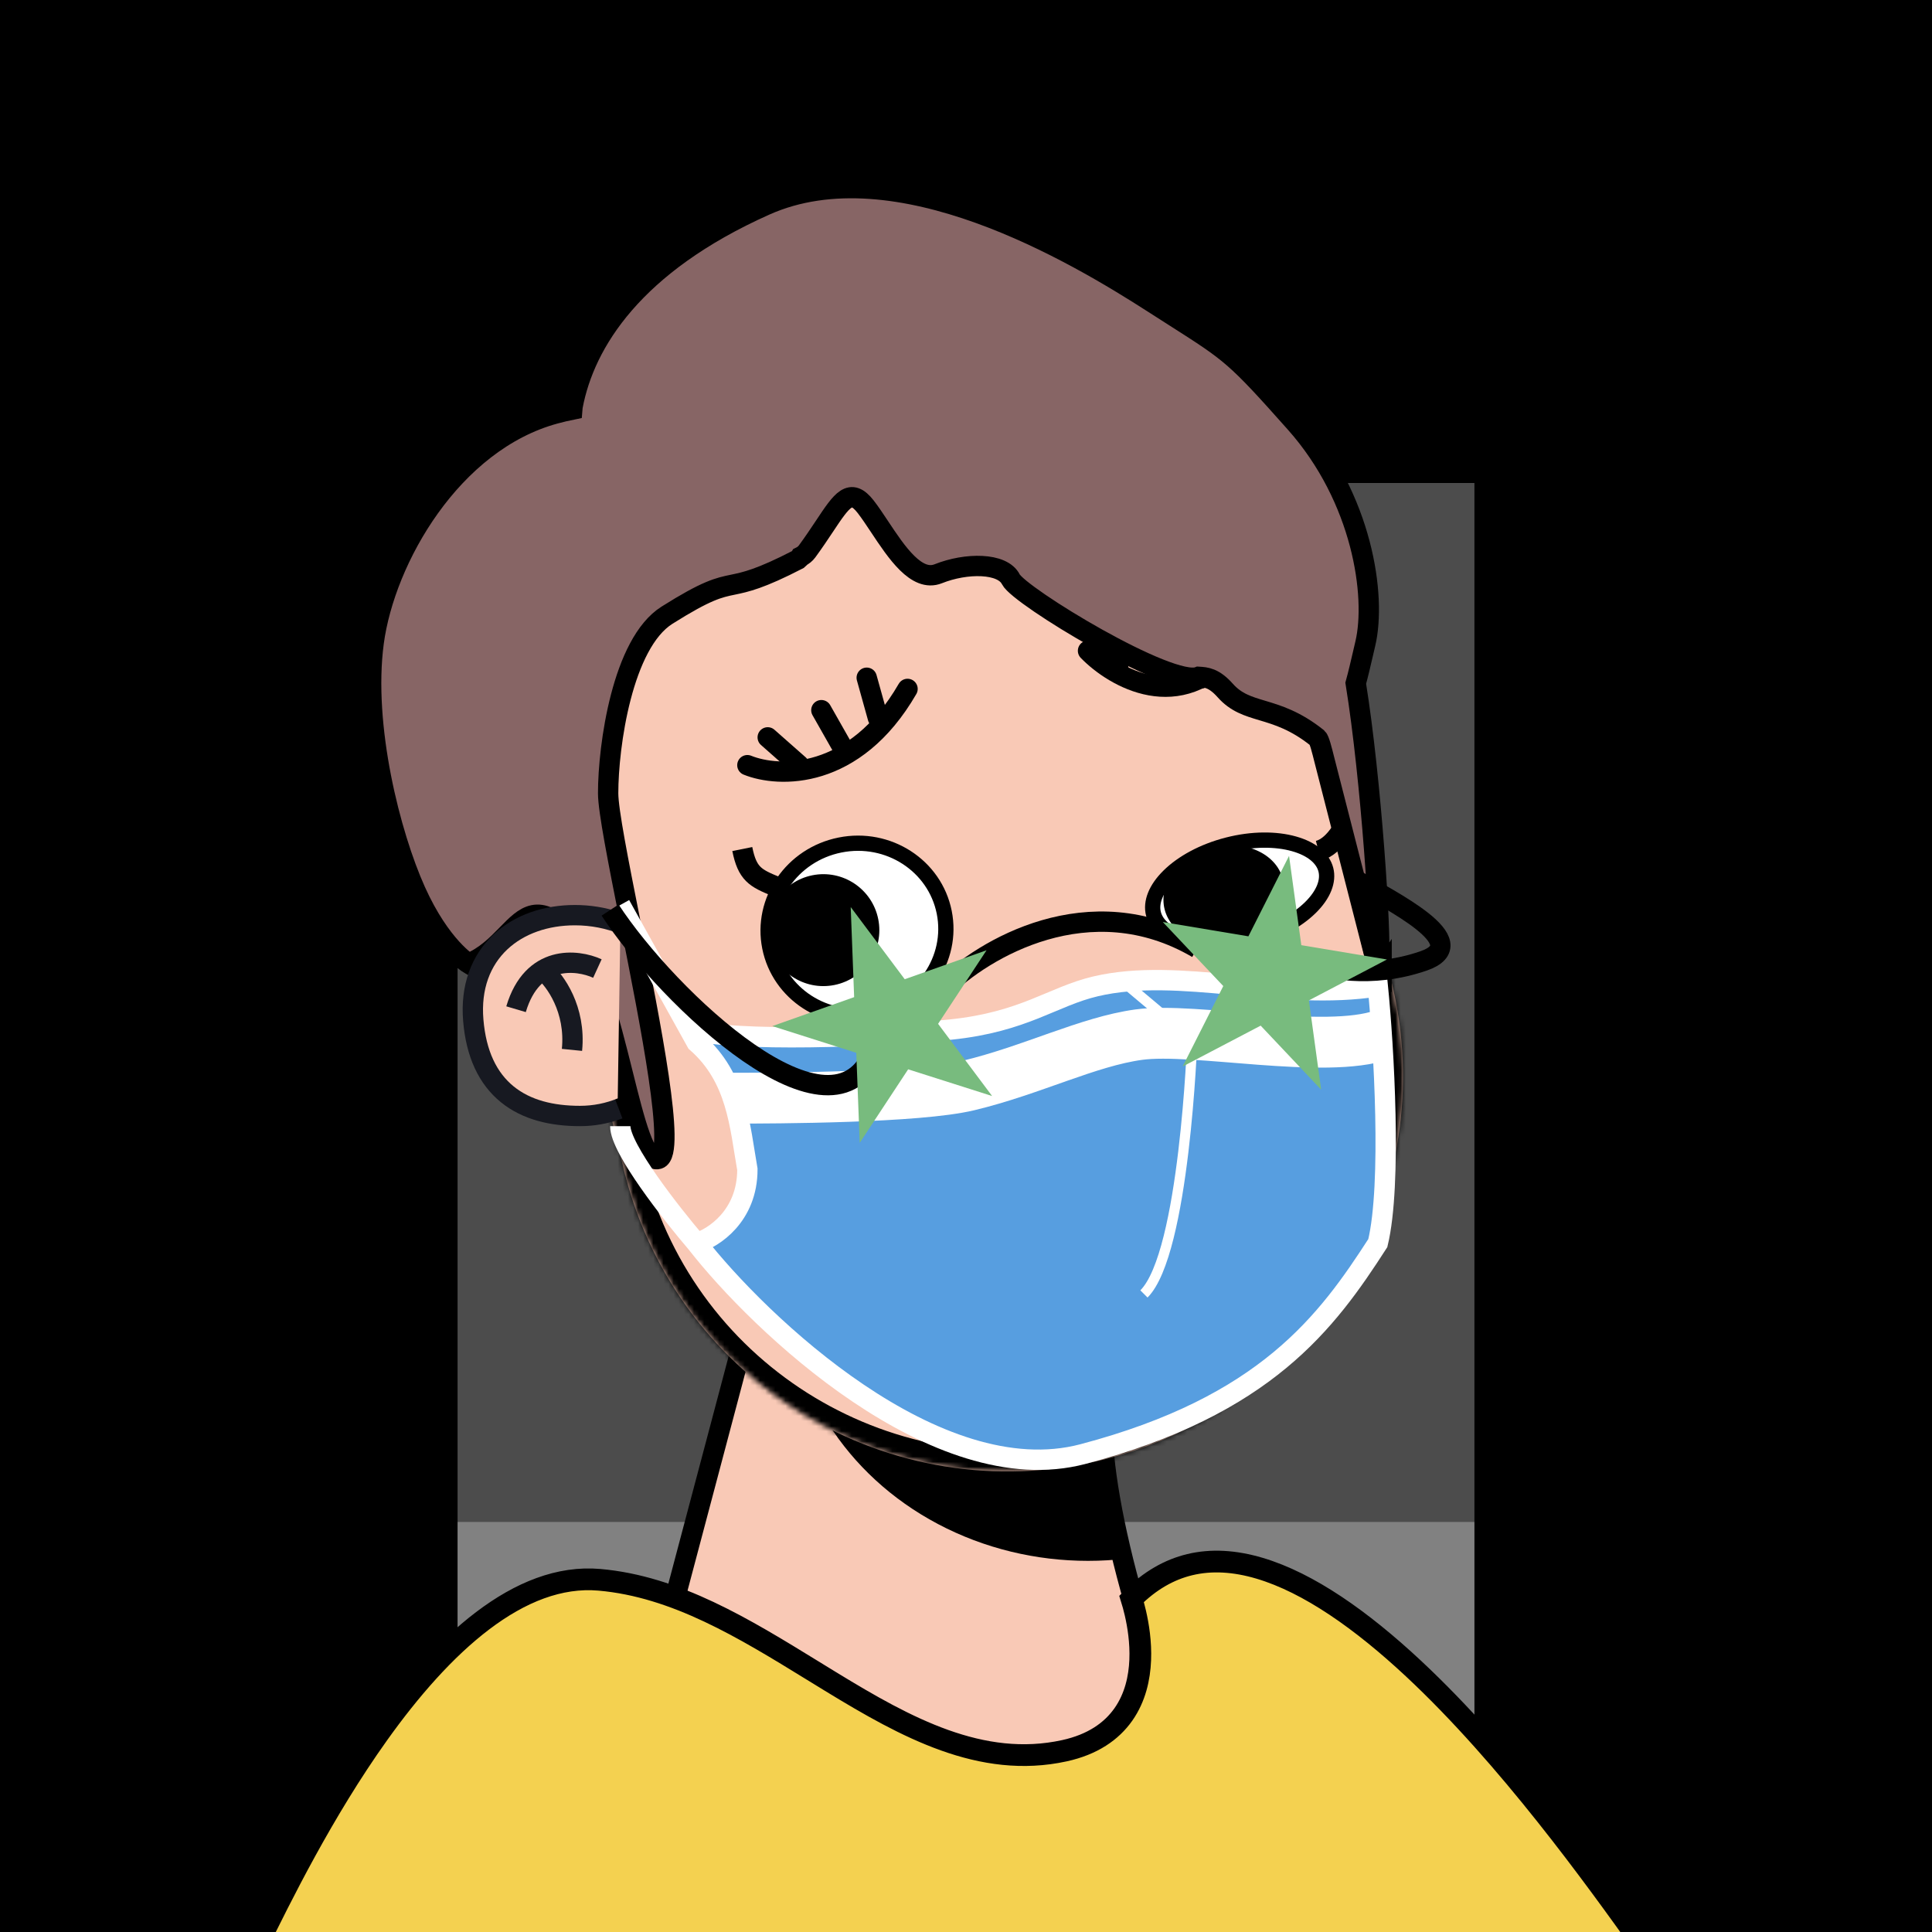 <svg width="280" height="280" viewBox="0 0 380 380" fill="none" xmlns="http://www.w3.org/2000/svg"><g id="gaoxia-avatar-BackgroundColor"><rect width="100%" height="100%" fill="#6BD9E9" /></g><g id="gaoxia-avatar-Background"><rect width="100%" height="100%" fill="{{color[0]}}" />  <rect width="380" height="380" fill="{{color[0]}}" /><g clip-path="url(#clip0)"><rect x="-18.01" y="299.344" width="380" height="380" fill="white" fill-opacity="0.3"/><rect x="0.781" y="95" width="380" height="380" fill="white" fill-opacity="0.3"/></g><defs><clipPath id="clip0"><rect width="380" height="380" fill="white" transform="translate(0.781)"/></clipPath></defs></g><g id="gaoxia-avatar-Base"><g>  <g clip-path="url(#clip0)">  <path d="M244 362.5C229.6 342.5 218.333 303.834 217 284.5L148.5 255L120 362.5H244Z" fill="#F9C9B6" stroke="black" stroke-width="4"/>  <mask id="mask0" mask-type="alpha" maskUnits="userSpaceOnUse" x="120" y="255" width="124" height="118">  <path d="M244 372.5C229.6 352.5 218.333 303.834 217 284.5L148.5 255L120 372.5H244Z" fill="#AC6651"/>  </mask>  <g mask="url(#mask0)">  <g style="mix-blend-mode:multiply">  <ellipse cx="214" cy="253" rx="59" ry="54" fill="black"/>  </g>  </g>  <mask id="path-4-inside-1" fill="white">  <path fill-rule="evenodd" clip-rule="evenodd" d="M273.887 193.917C273.86 193.802 273.832 193.686 273.804 193.57C273.777 193.454 273.749 193.339 273.72 193.223L257.324 124.786C257.307 124.718 257.291 124.651 257.275 124.583C257.259 124.515 257.242 124.447 257.226 124.379L257.153 124.076L257.152 124.076C246.934 82.632 205.157 57.148 163.583 67.109C122.009 77.07 96.316 118.718 105.989 160.294L105.987 160.294L122.979 231.212L122.993 231.209C133.595 272.113 175.063 297.15 216.33 287.262C257.598 277.375 283.217 236.265 274.132 194.997L274.145 194.994L273.887 193.917Z"/>  </mask>  <path fill-rule="evenodd" clip-rule="evenodd" d="M273.887 193.917C273.86 193.802 273.832 193.686 273.804 193.57C273.777 193.454 273.749 193.339 273.72 193.223L257.324 124.786C257.307 124.718 257.291 124.651 257.275 124.583C257.259 124.515 257.242 124.447 257.226 124.379L257.153 124.076L257.152 124.076C246.934 82.632 205.157 57.148 163.583 67.109C122.009 77.07 96.316 118.718 105.989 160.294L105.987 160.294L122.979 231.212L122.993 231.209C133.595 272.113 175.063 297.15 216.33 287.262C257.598 277.375 283.217 236.265 274.132 194.997L274.145 194.994L273.887 193.917Z" fill="#F9C9B6"/>  <path d="M273.887 193.917L269.993 194.832L269.995 194.841L269.997 194.849L273.887 193.917ZM273.72 193.223L269.831 194.155L269.833 194.164L269.835 194.173L273.72 193.223ZM257.324 124.786L253.431 125.708L253.434 125.718L257.324 124.786ZM257.226 124.379L253.336 125.311L253.339 125.322L257.226 124.379ZM257.153 124.076L261.043 123.144L260.112 119.256L256.223 120.186L257.153 124.076ZM257.152 124.076L253.268 125.034L254.219 128.89L258.082 127.967L257.152 124.076ZM163.583 67.109L162.651 63.219L163.583 67.109ZM105.989 160.294L106.923 164.183L110.785 163.255L109.885 159.387L105.989 160.294ZM105.987 160.294L105.053 156.405L101.166 157.338L102.097 161.226L105.987 160.294ZM122.979 231.212L119.089 232.144L120.021 236.035L123.912 235.101L122.979 231.212ZM122.993 231.209L126.865 230.205L125.879 226.402L122.059 227.319L122.993 231.209ZM216.33 287.262L215.398 283.372H215.398L216.33 287.262ZM274.132 194.997L273.201 191.107L269.382 192.021L270.226 195.857L274.132 194.997ZM274.145 194.994L275.076 198.884L278.967 197.952L278.035 194.062L274.145 194.994ZM277.781 193.003C277.752 192.881 277.723 192.76 277.694 192.638L269.915 194.502C269.941 194.612 269.967 194.722 269.993 194.832L277.781 193.003ZM277.694 192.638C277.665 192.517 277.636 192.395 277.606 192.274L269.835 194.173C269.861 194.282 269.888 194.392 269.915 194.502L277.694 192.638ZM253.434 125.718L269.831 194.155L277.61 192.291L261.213 123.854L253.434 125.718ZM261.216 123.864C261.199 123.794 261.182 123.722 261.165 123.651L253.385 125.515C253.401 125.579 253.416 125.643 253.431 125.708L261.216 123.864ZM261.165 123.651C261.148 123.58 261.131 123.509 261.113 123.437L253.339 125.322C253.354 125.386 253.37 125.45 253.385 125.515L261.165 123.651ZM253.263 125.008L253.336 125.311L261.116 123.447L261.043 123.144L253.263 125.008ZM258.082 127.967L258.084 127.966L256.223 120.186L256.222 120.186L258.082 127.967ZM261.036 123.119C250.292 79.54 206.365 52.745 162.651 63.219L164.515 70.999C203.949 61.551 243.576 85.723 253.268 125.034L261.036 123.119ZM162.651 63.219C118.937 73.692 91.922 117.484 102.093 161.2L109.885 159.387C100.71 119.952 125.081 80.447 164.515 70.999L162.651 63.219ZM106.921 164.183L106.923 164.183L105.055 156.404L105.053 156.405L106.921 164.183ZM126.869 230.28L109.877 159.362L102.097 161.226L119.089 232.144L126.869 230.28ZM122.059 227.319L122.045 227.322L123.912 235.101L123.926 235.098L122.059 227.319ZM119.121 232.212C130.269 275.223 173.87 301.548 217.262 291.152L215.398 283.372C176.255 292.751 136.921 269.003 126.865 230.205L119.121 232.212ZM217.262 291.152C260.654 280.756 287.592 237.53 278.039 194.137L270.226 195.857C278.843 235 254.542 273.994 215.398 283.372L217.262 291.152ZM273.213 191.104L273.201 191.107L275.064 198.887L275.076 198.884L273.213 191.104ZM269.997 194.849L270.255 195.926L278.035 194.062L277.777 192.985L269.997 194.849Z" fill="black" mask="url(#path-4-inside-1)"/>  </g>  <defs>  <clipPath id="clip0">  <rect width="200" height="320" fill="white" transform="translate(90 43)"/>  </clipPath>  </defs></g></g><g id="gaoxia-avatar-Eyebrows"><path d="M147 150.5C153.167 153 168.1 153.5 178.5 135.5" stroke="black" stroke-width="4" stroke-linecap="round"/><path d="M214 128C219.167 133.333 232.1 140.8 242.5 128" stroke="black" stroke-width="4" stroke-linecap="round"/><path d="M157.148 150.458L151 145.031" stroke="black" stroke-width="4" stroke-linecap="round"/><path d="M236.219 133.444L238.004 125.44" stroke="black" stroke-width="4" stroke-linecap="round"/><path d="M165.597 146.814L161.551 139.682" stroke="black" stroke-width="4" stroke-linecap="round"/><path d="M228.142 133.019L229.08 124.872" stroke="black" stroke-width="4" stroke-linecap="round"/><path d="M172.674 141.201L170.473 133.301" stroke="black" stroke-width="4" stroke-linecap="round"/><path d="M219.993 132.032L219.217 123.868" stroke="black" stroke-width="4" stroke-linecap="round"/></g><g id="gaoxia-avatar-Eyes"><path d="M226.871 179.732C227.436 181.938 229.573 183.811 233.144 184.816C236.672 185.808 241.307 185.844 246.181 184.596C251.054 183.349 255.102 181.091 257.719 178.526C260.368 175.929 261.343 173.259 260.778 171.054C260.214 168.848 258.077 166.975 254.505 165.97C250.977 164.978 246.343 164.942 241.469 166.19C236.596 167.437 232.548 169.695 229.931 172.26C227.281 174.857 226.307 177.527 226.871 179.732Z" fill="white" stroke="black" stroke-width="3"/><ellipse rx="12" ry="9.5" transform="matrix(-0.969 0.248 0.248 0.969 240.701 175.909)" fill="black"/><path d="M265.954 158.936C265.195 161.364 262.805 166.443 259.316 167.329" stroke="black" stroke-width="4"/><path d="M151.401 186.312C153.239 195.481 162.387 201.448 171.9 199.542C181.414 197.635 187.556 188.603 185.718 179.434C183.881 170.265 174.733 164.298 165.219 166.205C155.705 168.111 149.563 177.143 151.401 186.312Z" fill="white" stroke="black" stroke-width="3"/><circle r="11" transform="matrix(-0.981 0.197 0.197 0.981 161.947 182.947)" fill="black"/><path d="M146 166.997C146.982 171.899 148.571 172.703 152.573 174.348" stroke="black" stroke-width="4"/></g><g id="gaoxia-avatar-Shirt"><path d="M323.366 382.863H50.456C50.491 382.793 50.526 382.722 50.56 382.651C55.105 373.395 63.49 356.319 74.403 341.041C80.596 332.37 87.53 324.387 94.942 318.772C102.354 313.156 110.061 310.04 117.892 310.726C132.946 312.043 146.355 320.285 159.817 328.56C161.092 329.344 162.368 330.129 163.646 330.908C178.131 339.735 193.005 347.931 209.365 344.345C214.899 343.131 218.629 340.535 220.976 337.18C223.29 333.873 224.122 330.029 224.266 326.517C224.41 322.999 223.871 319.674 223.311 317.256C223.049 316.126 222.779 315.179 222.564 314.484C226.189 310.835 230.027 308.71 233.989 307.753C238.284 306.716 242.876 307.016 247.707 308.445C257.437 311.323 267.847 318.697 278.007 328.179C296.621 345.552 313.7 369.323 323.366 382.863Z" fill="#F4D150" stroke="black" stroke-width="4.274"/></g><g id="gaoxia-avatar-Mouth"><path d="M230.37 232.604C230.537 230.398 228.426 229.081 226.628 229.568C224.222 230.22 219.129 231.481 215.571 231.608C211.639 231.748 205.915 230.634 203.322 230.069C201.498 229.671 199.475 231.093 199.736 233.271C199.917 234.777 200.319 236.25 200.932 237.643C201.747 239.493 202.918 241.164 204.378 242.562C205.839 243.959 207.56 245.056 209.445 245.788C211.329 246.52 213.339 246.874 215.36 246.83C217.381 246.785 219.373 246.343 221.223 245.528C223.073 244.714 224.745 243.543 226.142 242.082C227.54 240.622 228.636 238.9 229.368 237.016C229.919 235.6 230.255 234.113 230.37 232.604Z" fill="#171921" stroke="#171921" stroke-width="4"/><mask id="mask0" mask-type="alpha" maskUnits="userSpaceOnUse" x="198" y="231" width="33" height="16"><path d="M230.814 231.39C230.858 233.357 230.487 235.313 229.722 237.148C228.958 238.983 227.816 240.66 226.36 242.083C224.904 243.507 223.164 244.649 221.239 245.444C219.314 246.24 217.241 246.673 215.139 246.719C213.037 246.766 210.947 246.424 208.989 245.714C207.03 245.004 205.242 243.94 203.725 242.582C202.208 241.224 200.993 239.599 200.148 237.8C199.304 236.001 198.847 234.062 198.803 232.095L230.814 231.39Z" fill="#171921"/></mask><g mask="url(#mask0)"><ellipse cx="215.45" cy="246.436" rx="10.756" ry="10.065" transform="rotate(-1.263 215.45 246.436)" fill="#FC909F"/></g><path d="M218.237 231.222C218.279 233.154 216.3 234.765 213.815 234.82C211.33 234.875 209.281 233.353 209.239 231.42C209.196 229.488 211.231 230.376 213.716 230.321C216.2 230.266 218.194 229.289 218.237 231.222Z" fill="white"/></g><g id="gaoxia-avatar-Hair"><path d="M170.271 99.673C167.272 95.818 165.612 98.314 162.157 103.51C161.185 104.972 160.07 106.648 158.743 108.457C158.41 108.911 157.966 109.267 157.424 109.531C157.323 109.709 157.182 109.872 156.999 110.018C149.51 113.892 146.637 114.486 144.152 115C141.353 115.578 139.046 116.055 131.195 120.999C122.411 126.529 119.614 146.693 119.614 156.026C119.614 159.392 121.614 169.473 123.914 181.064C127.99 201.607 133.006 226.893 129.497 227.946C126.869 228.735 124.871 220.721 122.478 211.127C119.87 200.673 116.795 188.343 111.928 183.477C105.908 177.457 103.315 180.116 99.727 183.794C97.753 185.818 95.477 188.151 92.164 189.516C92.164 189.516 86.674 186.222 81.733 175.241C76.792 164.261 71.302 142.85 73.498 126.379C75.694 109.909 88.87 86.852 109.183 81.36C110.369 81.04 111.487 80.775 112.542 80.562C112.557 80.341 112.585 80.123 112.625 79.909C115.007 67.281 124.704 51.911 150.508 40.381C176.311 28.851 211.448 49.716 226.82 59.596C228.426 60.629 229.858 61.541 231.15 62.364L231.151 62.365C242.227 69.422 243.021 69.928 254.82 83.202C267.995 98.026 270.74 117.241 268.544 126.575C268.383 127.26 268.227 127.932 268.075 128.592C267.595 130.662 267.146 132.601 266.656 134.377C269.723 153.375 271.719 184.318 271.193 188.527C270.644 192.918 271.742 191.272 271.742 191.272V195.116L270.644 189.076L260.5 149.5C260 147.5 259.5 145.5 259.115 145.155C254.801 141.7 251.275 140.645 248.267 139.746C245.466 138.908 243.115 138.205 240.997 135.822C238.758 133.303 237.227 133.21 235.748 133.12C230.258 135.316 200.467 117.241 198.82 113.947C197.173 110.653 190.036 110.654 184.546 112.849C180.274 114.558 176.335 108.622 172.987 103.576C172.032 102.136 171.124 100.769 170.271 99.673Z" fill="#876565" stroke="black" stroke-width="4"/></g><g id="gaoxia-avatar-Ear"><path d="M120.5 183.176C118.17 182.408 115.655 182 113.08 182C102.587 182 94.08 188.5 95.08 200.5C96.122 213 103.587 217.5 114.08 217.5C115.248 217.5 116.391 217.397 117.5 217.201C118.711 216.987 119.881 216.661 121 216.235" stroke="#171921" stroke-width="8"/><path d="M121.5 216.036C119.22 216.979 116.713 217.5 114.08 217.5C103.587 217.5 96.122 213 95.08 200.5C94.08 188.5 102.587 182 113.08 182C116.217 182 119.267 182.606 122 183.73L121.5 216.036Z" fill="#F9C9B6"/><path d="M117.5 190.5C113.5 188.667 104.7 187.7 101.5 198.5" stroke="#171921" stroke-width="4"/><path d="M107 191C109.167 192.833 113.3 198.5 112.5 206.5" stroke="#171921" stroke-width="4"/></g><g id="gaoxia-avatar-Mask"><path d="M137 205L135.651 202.572C145.404 204.981 172.641 203.985 187 202.5C201.5 201 207 196 215.5 194C232 190.118 252 197 271 194C272.167 205.667 273.8 232.9 271 244.5C261 260 249 276.5 213 286C184.2 293.6 149.333 260.333 137 244.5C140.333 243.5 147 239.2 147 230C145.5 221.5 145 212 137 205Z" fill="#579EE0"/><path d="M122 178L137 205C145 212 145.5 221.5 147 230C147 239.2 140.333 243.5 137 244.5M137 244.5C132 238.667 122 225.9 122 221.5M137 244.5C149.333 260.333 184.2 293.6 213 286C249 276.5 261 260 271 244.5C273.8 232.9 272.167 205.667 271 194C252 197 232 190.118 215.5 194C207 196 201.5 201 187 202.5C172.5 204 144.87 205 135.37 202.5" stroke="white" stroke-width="4"/><path d="M143.5 216C153 216 180.5 215.9 190.5 213.5C203 210.5 213.981 204.866 224 203.5C235 202 260.5 207.5 272 203.5" stroke="white" stroke-width="10"/><path d="M222 194L234.5 204.5C234.5 204.5 233 246.5 225 254.5" stroke="white" stroke-width="2"/></g><g id="gaoxia-avatar-Glasses"><path d="M185.5 194.5C193.333 186.667 214.3 174.1 235.5 186.5" stroke="black" stroke-width="4"/><path d="M120 179C131.333 196.333 164 227.3 172 206.5" stroke="black" stroke-width="4"/><path d="M266.5 173C273.5 177.167 290.4 185.4 280 189C269.6 192.6 260.333 190.5 257 189" stroke="black" stroke-width="4"/><path d="M167.324 178.405L177.947 192.602L194.042 186.904L184.512 201.377L195.136 215.575L178.623 210.322L169.094 224.794L168.418 207.075L151.905 201.822L168 196.124L167.324 178.405Z" fill="#78BB7E"/><path d="M253.54 168.335L255.952 185.903L272.792 188.719L257.443 196.76L259.855 214.328L247.956 201.73L232.607 209.771L240.603 193.944L228.705 181.347L245.545 184.163L253.54 168.335Z" fill="#78BB7E"/></g></svg>